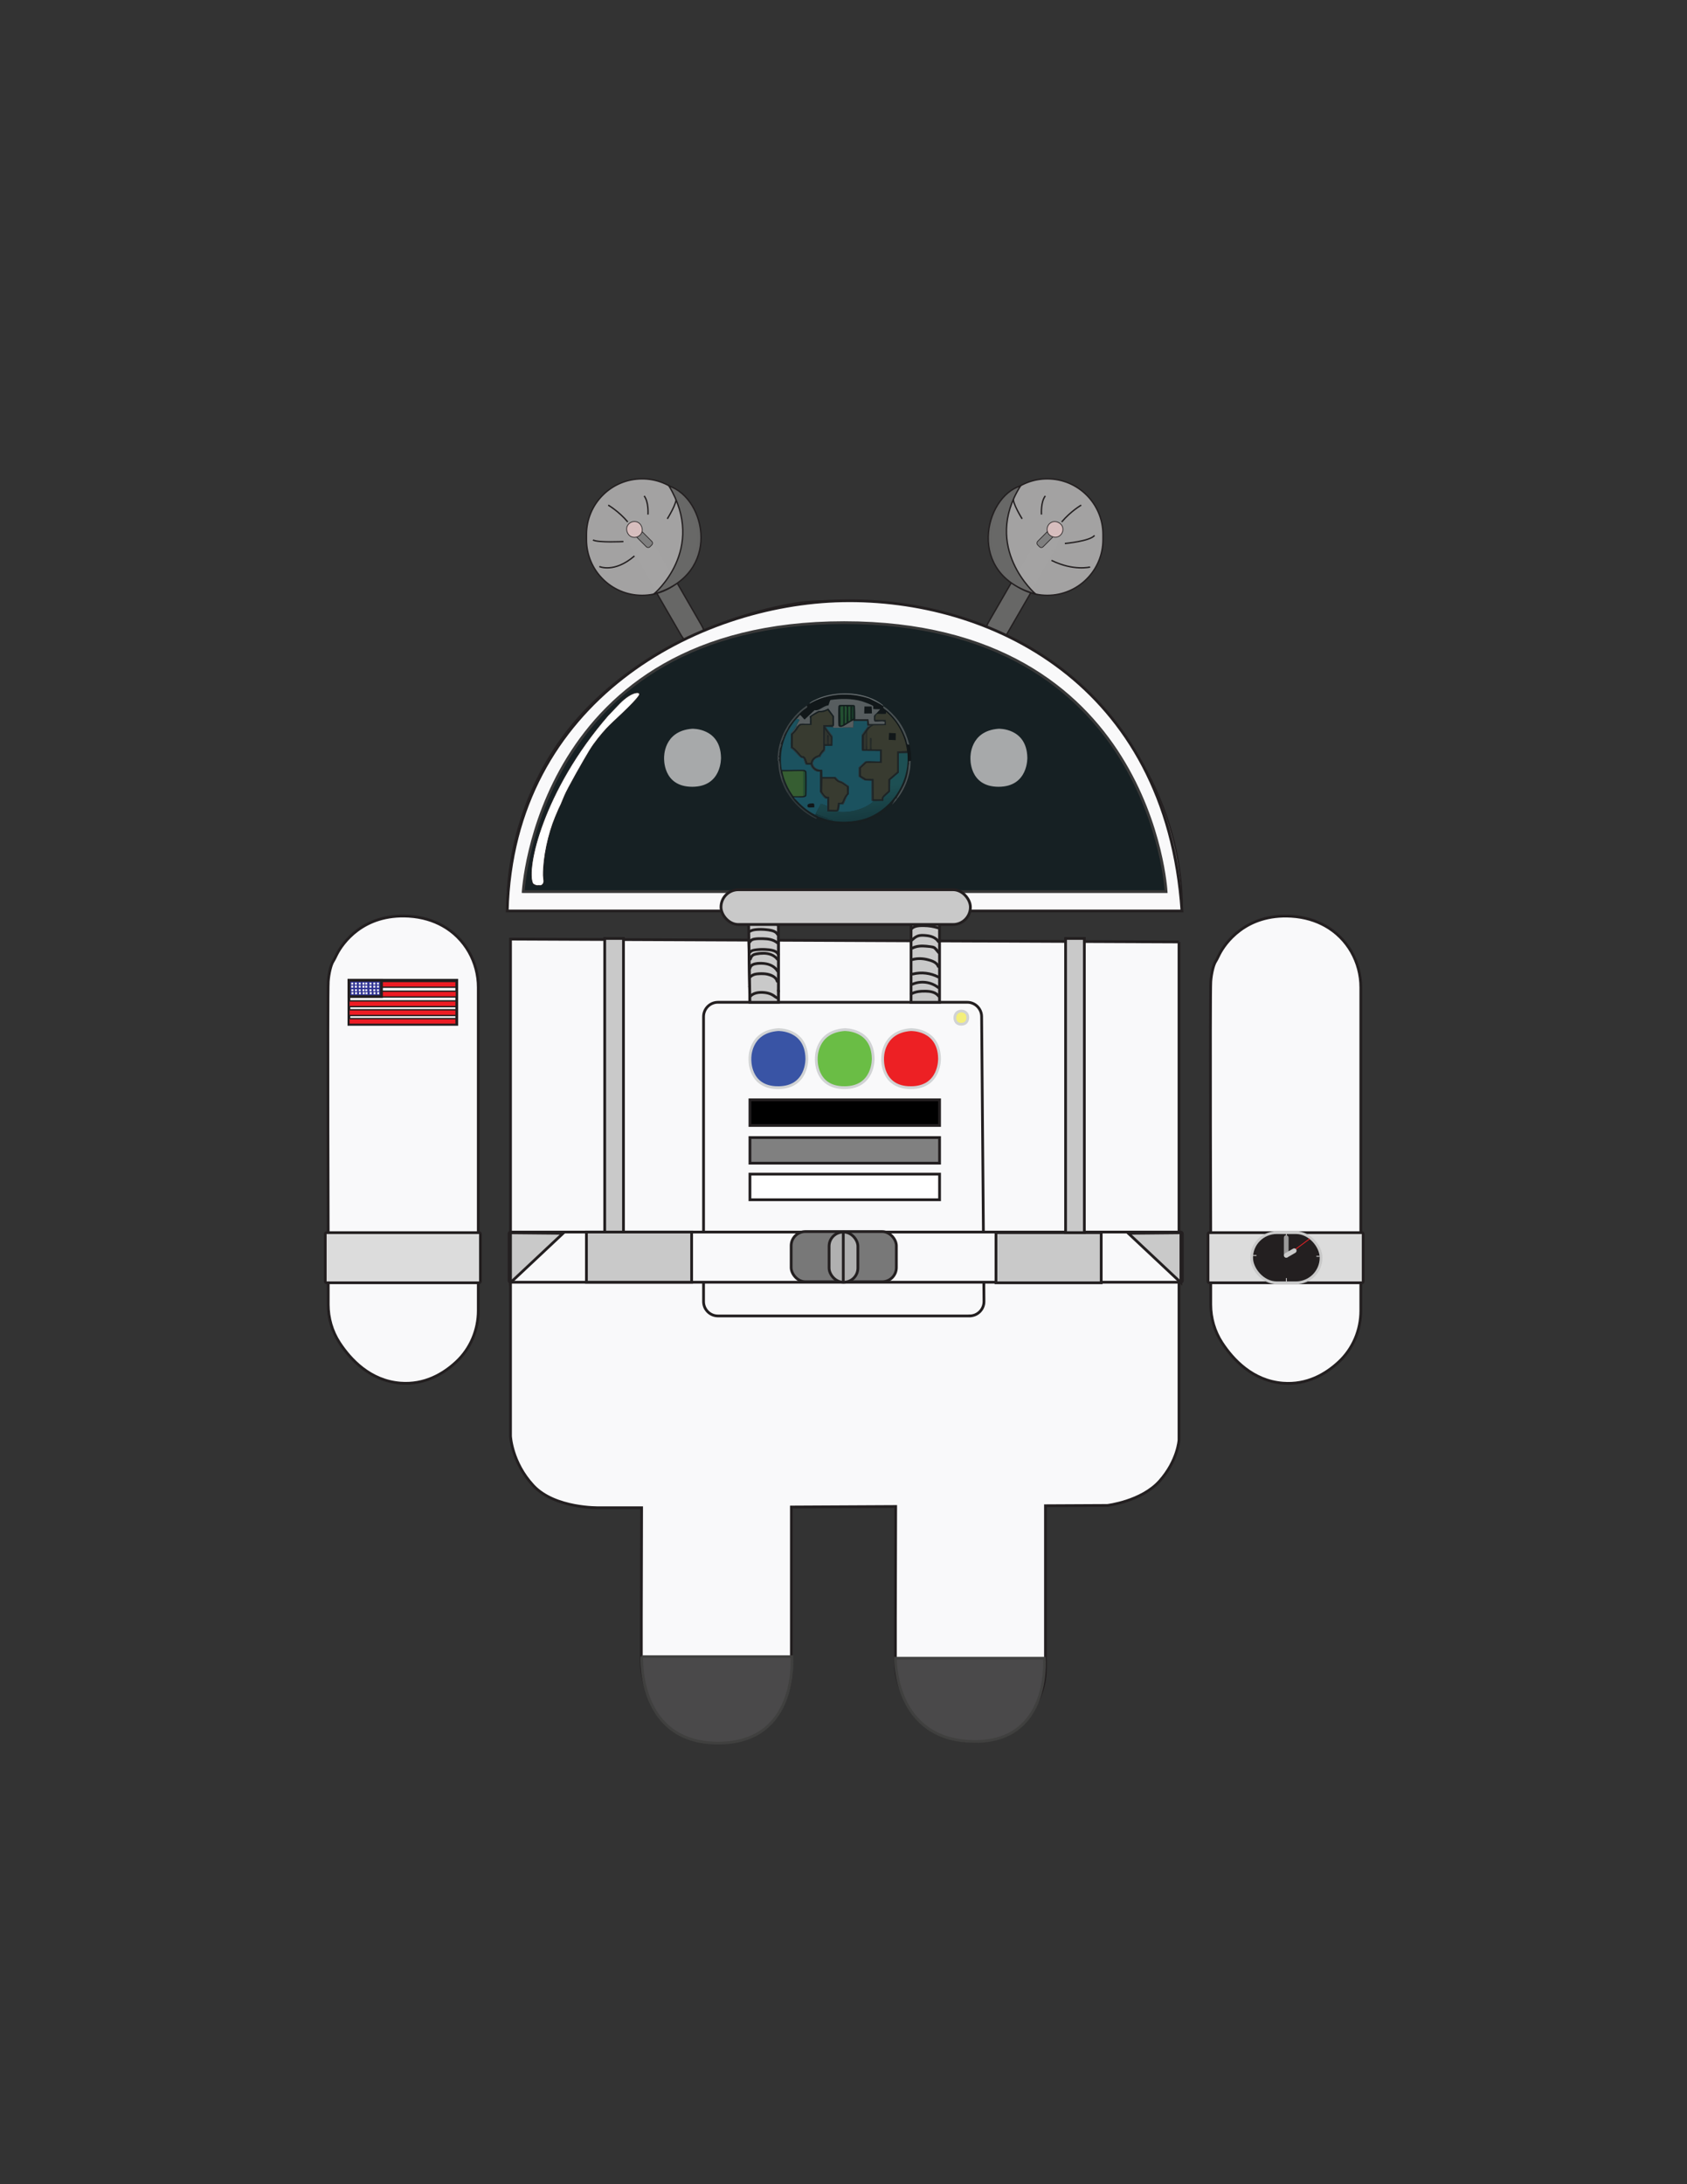 <?xml version="1.0" encoding="UTF-8"?>
<svg id="Layer_1" xmlns="http://www.w3.org/2000/svg" version="1.1" xmlns:xlink="http://www.w3.org/1999/xlink" viewBox="0 0 612 792"><rect x="0" y="0" width="612" height="792" fill="#333333" stroke="none"/>
  <!-- Generator: Adobe Illustrator 29.2.1, SVG Export Plug-In . SVG Version: 2.1.0 Build 116)  -->
  <defs>
    <style>
      .st0, .st1 {
        fill: #c9c9c9;
      }

      .st2 {
        fill: #d8bfbf;
      }

      .st2, .st3, .st4, .st5, .st6, .st7, .st8, .st9, .st10, .st11, .st12, .st13, .st14, .st15, .st16, .st17, .st18, .st1, .st19, .st20, .st21, .st22, .st23, .st24 {
        stroke-miterlimit: 10;
      }

      .st2, .st4, .st5, .st6, .st7, .st8, .st9, .st11, .st13, .st14, .st15, .st16, .st18, .st1, .st19, .st20, .st21 {
        stroke: #231f20;
      }

      .st2, .st8, .st9, .st14, .st15, .st18 {
        opacity: .99;
      }

      .st2, .st15, .st16 {
        stroke-width: .25px;
      }

      .st25 {
        fill: #818d91;
      }

      .st26 {
        fill: #3f3d31;
      }

      .st27, .st12 {
        fill: #ed2024;
      }

      .st28 {
        fill: #162b26;
      }

      .st29, .st23 {
        fill: #231f20;
      }

      .st30 {
        fill: #101b16;
      }

      .st31 {
        fill: #191e1f;
      }

      .st32 {
        fill: #2a2b2b;
      }

      .st3 {
        fill: #f4ef7c;
      }

      .st3, .st10, .st12, .st22 {
        stroke: #d1d3d4;
      }

      .st33, .st6, .st16 {
        fill: #fff;
      }

      .st4, .st34 {
        fill: #f9f9fa;
      }

      .st7 {
        fill: #787878;
      }

      .st35 {
        fill: #9b9a9a;
      }

      .st36 {
        opacity: .4;
      }

      .st37 {
        fill: #0d2818;
      }

      .st8 {
        fill: #686867;
      }

      .st8, .st9, .st11, .st14, .st18 {
        stroke-width: .5px;
      }

      .st9 {
        fill: none;
      }

      .st38 {
        fill: #808282;
      }

      .st39 {
        fill: #577178;
      }

      .st10 {
        fill: #6abd45;
      }

      .st11 {
        fill: #ed1c24;
      }

      .st40 {
        fill: #4f6269;
      }

      .st13 {
        fill: #dcdcdc;
      }

      .st14 {
        fill: #a5a4a4;
      }

      .st15 {
        fill: #7f7f7f;
      }

      .st41 {
        fill: #979a9a;
      }

      .st17 {
        fill: #4a494a;
        stroke: #40403f;
      }

      .st18 {
        fill: #c4c4c4;
      }

      .st42 {
        fill: #0a0a0a;
      }

      .st43 {
        fill: #155963;
      }

      .st44 {
        fill: #595540;
      }

      .st45 {
        fill: #249db9;
      }

      .st46 {
        fill: #66bc49;
      }

      .st47 {
        fill: #d6d6d6;
        opacity: .75;
      }

      .st48 {
        fill: #6b6543;
      }

      .st49 {
        display: none;
      }

      .st50 {
        fill: #696c6d;
      }

      .st19 {
        fill: #b0b0b0;
      }

      .st20 {
        fill: gray;
      }

      .st51 {
        fill: #5a6060;
      }

      .st52 {
        fill: #b8bab9;
      }

      .st53 {
        fill: #369946;
      }

      .st21 {
        fill: #2e3192;
      }

      .st22 {
        fill: #3954a5;
      }

      .st54 {
        fill: url(#linear-gradient);
      }

      .st23 {
        stroke: #c9c9c9;
      }

      .st55 {
        fill: #e9eaeb;
      }

      .st56 {
        fill: #3e4445;
      }

      .st24 {
        fill: #162023;
        stroke: #383838;
      }

      .st57 {
        fill: #21773c;
      }
    </style>
    <linearGradient id="linear-gradient" x1="-1823.49" y1="1178.21" x2="-1769.88" y2="1608.93" gradientTransform="translate(399.98 218.32) scale(.05)" gradientUnits="userSpaceOnUse">
      <stop offset=".41" stop-color="#29979b"/>
      <stop offset="1" stop-color="#155962"/>
    </linearGradient>
  </defs>
  <path class="st4" d="M119.07,457.12v15.89c0,4.9,1.39,9.72,4.09,13.86,4.02,6.14,11.14,13.78,22.06,14.65,8.77.7,15.57-3.3,20.3-7.7,5.18-4.83,7.99-11.59,7.99-18.58v-117.22c0-9.14-4.8-17.8-12.96-22.34-3.29-1.83-7.34-3.16-12.28-3.46-16.61-.99-24.08,9.89-26.08,13.81-.37.73-.91,1.91-1.36,2.6-.79,1.21-1.57,4.54-1.75,7.27-.3,4.44,0,101.22,0,101.22Z"/>
  <path class="st4" d="M427.71,341.55v180.6s-.41,7.43-7.01,14.86c-6.61,7.43-18.99,8.87-18.99,8.87l-22.44.11v59.08c0,6.98-2.8,13.75-7.98,18.57-4.73,4.41-11.53,8.41-20.3,7.71-10.92-.87-18.05-8.51-22.06-14.65-2.71-4.14-4.1-8.96-4.1-13.86v-15.89s.06-19.08.1-40.69l-37.83.19v58.62c0,6.98-2.8,13.75-7.98,18.57-4.73,4.41-11.53,8.41-20.3,7.71-10.92-.87-18.05-8.51-22.06-14.65-2.71-4.14-4.1-8.96-4.1-13.86v-15.89s.06-18.82.1-40.24h-15.36s-16.1.41-23.95-8.05c-7.84-8.46-8.25-17.96-8.25-17.96v-180.18l86.46.37.3,18.31.1,5.77h10.32v-24.04l48.14.21,10.33.04,86.86.37Z"/>
  <path class="st8" d="M428.79,329.42h-244.78s-2.39-41.42,30.21-73.87c10.68-10.63,22.62-18.29,33.86-23.78-.42-.54-.82-1.13-1.17-1.74l-2.45-4.24s-14.94-25.78-15.58-26.99c-.4-.76-.69-1.47-.77-1.85-.05-.22-.1-.44-.16-.66-.34-1.2-1.22-5.02,1.11-6.01.69-.29,1.42-.24,2.14,0,1.76.59,3.72,2.54,5.13,4.97l18.04,31.26c.37.64.7,1.3.96,1.96,19.87-8.42,35.9-10.15,35.9-10.15,0,0,32.55-3.9,66.37,9.62.28-.88.69-1.79,1.2-2.66l17.37-30.09c1.03-1.79,2.39-3.32,3.76-4.19,1.25-.78,2.7-1.31,3.7-.49,1.25,1.01,1.02,3.49.62,5.36-.28,1.26-.82,2.6-1.54,3.86l-2.36,4.08s-14.3,24.86-15,25.98c-.29.46-.59.88-.83,1.17,8.81,4.15,17.55,9.58,25.69,16.67,41.57,36.18,38.58,81.79,38.58,81.79Z"/>
  <path class="st4" d="M184.01,330.32c1.94-76.47,69.19-111.45,121.59-112.47,53.53-1.05,117.6,29.82,123.19,112.47h-244.78Z"/>
  <path class="st24" d="M189.76,323.31h233.28s-5.29-97.54-116.84-97.54-116.43,98.02-116.43,98.02"/>
  <path class="st16" d="M201.44,296.33c2.71-6.49.67-1.18,3.34-7.7,1.13-2.75,7.11-13.2,9.09-16.45,1.83-3,4.23-5.89,6.26-8.09,2.17-2.37,9.68-8.81,11.69-11.87,1.06-1.62-2.45-1.87-7.1,2.9-.07.07-4.08,4.25-4.14,4.32-23.67,27.29-29.82,55.65-27.32,60.89.17.35,1.31.87,1.8.79s.88.05,1.06,0c0,0,.02,0,.02,0,.76-.2,1.22-.98,1.14-1.76l-.18-1.86v-.25c-.05-6.3,1.82-14.89,4.34-20.91Z"/>
  <path class="st47" d="M362.25,285.29c-10.83,0-10.2-10.52-10.2-10.52,0,0-.39-9.73,10.2-10.52,0,0,10.2-.39,10.44,10.44,0,0,.39,10.6-10.44,10.6Z"/>
  <path class="st47" d="M251.12,285.29c-10.83,0-10.2-10.52-10.2-10.52,0,0-.39-9.73,10.2-10.52,0,0,10.21-.39,10.44,10.44,0,0,.39,10.6-10.44,10.6Z"/>
  <path class="st4" d="M351.74,477.17h-91.29c-2.88,0-5.22-2.34-5.22-5.22v-103.3c0-2.88,2.34-5.22,5.22-5.22h90.44c2.86,0,5.19,2.31,5.22,5.17l.85,103.3c.02,2.9-2.32,5.26-5.22,5.26Z"/>
  <path class="st22" d="M282.26,394.39c-10.83,0-10.2-10.52-10.2-10.52,0,0-.39-9.73,10.2-10.52,0,0,10.21-.39,10.44,10.44,0,0,.39,10.6-10.44,10.6Z"/>
  <path class="st10" d="M306.33,394.39c-10.83,0-10.2-10.52-10.2-10.52,0,0-.39-9.73,10.2-10.52,0,0,10.21-.39,10.44,10.44,0,0,.39,10.6-10.44,10.6Z"/>
  <path class="st12" d="M330.39,394.39c-10.83,0-10.2-10.52-10.2-10.52,0,0-.39-9.73,10.2-10.52,0,0,10.21-.39,10.44,10.44,0,0,.39,10.6-10.44,10.6Z"/>
  <rect class="st5" x="272.06" y="398.81" width="68.79" height="9.29"/>
  <rect class="st6" x="272.06" y="425.75" width="68.79" height="9.29"/>
  <rect class="st20" x="272.06" y="412.48" width="68.79" height="9.29"/>
  <polygon class="st1" points="282.38 329.84 282.38 363.44 272.06 363.44 271.96 357.67 271.66 339.36 271.5 329.84 282.38 329.84"/>
  <rect class="st1" x="330.51" y="329.84" width="10.33" height="33.6"/>
  <path class="st29" d="M272.26,334.87c1-1.16,3.1-.97,4.46-.85.87.08,1.73.25,2.57.5.76.22,1.7.47,2.26,1.07.44.47,1.15-.24.71-.71-.63-.67-1.58-.97-2.44-1.24-1.01-.32-2.05-.52-3.1-.61-1.65-.15-3.97-.24-5.16,1.14-.42.49.29,1.2.71.71h0Z"/>
  <path class="st29" d="M272.46,341.79c.32-.65,1.1-.79,1.76-.86.89-.1,1.8-.08,2.69-.06,1.66.04,3.43.27,4.75,1.37.49.41,1.2-.29.71-.71-1.59-1.34-3.63-1.63-5.65-1.67-1.05-.02-2.11-.03-3.15.15-.8.14-1.61.51-1.97,1.27-.28.58.58,1.08.86.5h0Z"/>
  <path class="st29" d="M272.51,351.3c.17-1.02,1.22-1.31,2.11-1.41s1.88-.13,2.81,0c1.69.22,3.35,1,4.24,2.52.33.55,1.19.05.86-.5-1.11-1.89-3.18-2.81-5.29-3.03-1.81-.19-5.31-.23-5.7,2.17-.1.63.86.9.96.27h0Z"/>
  <path class="st29" d="M282.96,359.34c-.01-.06-.02-.11-.04-.17-.03-.1-.07-.19-.11-.28-.03-.06-.07-.11-.13-.14-.05-.04-.1-.07-.17-.09-.07-.02-.13-.02-.2,0-.07,0-.13.02-.19.06l-.1.08c-.06.06-.1.14-.13.22l-.02.13c0,.09.02.17.07.25,0,0,0,.02.01.03l-.05-.12c.04.1.07.2.09.3.02.07.05.12.09.17.04.05.08.1.14.13.06.04.12.06.19.06.07.01.13.01.2,0l.12-.05c.08-.04.13-.1.18-.18l.05-.12c.02-.09.02-.18,0-.27h0Z"/>
  <path class="st29" d="M271.47,357.53s0,0,0,.01l.05-.12s-.01.03-.02.04c-.03.05-.05.1-.07.16-.02.07-.02.13,0,.2,0,.07.02.13.06.19.03.06.07.11.13.14.05.04.1.07.17.09l.13.02c.09,0,.17-.02.25-.07l.1-.08c.06-.06.1-.14.13-.22,0,0,0,0,0-.01l-.05.12s.01-.03.02-.04c.03-.05.05-.1.07-.16.02-.07.02-.13,0-.2,0-.07-.02-.13-.06-.19-.03-.06-.07-.11-.13-.14-.05-.04-.1-.07-.17-.09l-.13-.02c-.09,0-.17.02-.25.07l-.1.08c-.06.06-.1.14-.13.22h0Z"/>
  <path class="st29" d="M272.5,345.56c.46-.65,1.71-.66,2.42-.73.93-.09,1.86-.1,2.79-.04,1.33.08,3.51.15,4.22,1.52.29.57,1.16.07.86-.5-.89-1.74-3.37-1.91-5.08-2.02-1.2-.07-2.4-.02-3.58.14-.95.13-1.9.3-2.49,1.13-.37.53.49,1.03.86.5h0Z"/>
  <path class="st29" d="M272.27,338.14c.74-.45,1.59-.55,2.44-.61s1.77-.06,2.66.01,1.71.18,2.53.39c.68.18,1.36.45,1.71,1.09.31.56,1.18.06.86-.5-.88-1.59-3.12-1.79-4.73-1.94-1.07-.11-2.15-.12-3.22-.03-.96.08-1.92.22-2.75.73-.55.34-.05,1.2.5.86h0Z"/>
  <path class="st29" d="M272.43,354.65c.65-.64,1.44-.95,2.34-1.02.85-.07,1.73-.09,2.58-.03s1.69.33,2.49.65,1.39.88,1.64,1.72c.18.62,1.15.35.96-.27-.6-2.03-2.79-2.85-4.73-3.07-1.07-.13-2.23-.1-3.3.03s-1.95.55-2.69,1.28c-.46.45.25,1.16.71.71h0Z"/>
  <path class="st29" d="M272.49,361.66c1.15-1.26,3.01-1.41,4.61-1.28.89.07,1.8.28,2.61.67s1.41,1.07,2.25,1.33c.62.19.88-.78.27-.96-.47-.15-.83-.5-1.23-.78s-.83-.49-1.27-.67c-.93-.38-1.94-.56-2.95-.61-1.77-.09-3.74.22-4.99,1.59-.43.48.27,1.18.71.71h0Z"/>
  <path class="st29" d="M272.67,347.96c.14-.38.29-.81.6-1.09s.72-.37,1.11-.45c.9-.18,1.83-.27,2.75-.26,1.66.03,3.43.56,4.47,1.94.38.51,1.25.01.86-.5-1.3-1.74-3.41-2.44-5.52-2.44-1.08,0-2.3.09-3.34.42s-1.53,1.11-1.9,2.11c-.22.6.74.87.96.27h0Z"/>
  <path class="st29" d="M272.24,332.36c.11-.28.6-.36.84-.43.36-.1.73-.17,1.11-.24.87-.14,1.78-.2,2.66-.1s1.65.39,2.45.62c.85.24,1.69.49,2.54.73.62.18.88-.79.27-.96-1-.29-2-.58-3.01-.86s-1.99-.56-3.05-.57c-.99,0-1.99.12-2.95.35-.76.18-1.51.41-1.82,1.2-.23.6.73.86.96.27h0Z"/>
  <path class="st29" d="M331.08,333.61c1.08-1.24,2.74-1.48,4.3-1.33,1.73.17,3.46.69,5.09,1.26.61.21.87-.75.27-.96-1.83-.64-3.78-1.22-5.73-1.33-1.69-.1-3.48.34-4.63,1.65-.42.48.28,1.19.71.71h0Z"/>
  <path class="st29" d="M331,337.14c1-1.06,2.93-1,4.27-.99,1.69.01,3.35.29,4.95.8.62.19.88-.77.27-.96-1.8-.57-3.69-.86-5.58-.83-1.54.02-3.48.08-4.62,1.28-.44.47.26,1.18.71.71h0Z"/>
  <path class="st29" d="M331.15,341.24c.59-.53,1.2-1.09,1.96-1.37.84-.31,1.78-.23,2.65-.16,1.58.13,3.33.55,4.24,1.98.34.54,1.21.04.86-.5-1.07-1.7-3.03-2.29-4.93-2.46-1.02-.09-2.11-.16-3.09.19s-1.68.98-2.4,1.63c-.48.43.23,1.14.71.71h0Z"/>
  <path class="st29" d="M331.12,344.28c1.5-.78,3.21-.84,4.86-.68.78.07,1.71.1,2.46.36.36.12.57.42.81.7.31.37.63.75.94,1.12.41.49,1.12-.22.71-.71-.56-.67-1.15-1.67-1.99-2.01-.41-.17-.87-.2-1.3-.27-.49-.07-.97-.14-1.46-.19-1.89-.19-3.82-.09-5.53.8-.57.3-.07,1.16.5.86h0Z"/>
  <path class="st29" d="M331.08,348.44c1.69-.47,3.45-.43,5.15-.02,1.26.3,3.21.79,3.67,2.19.2.61,1.17.35.96-.27-.56-1.71-2.46-2.38-4.04-2.81-1.96-.52-4.04-.61-6.01-.06-.62.17-.36,1.14.27.96h0Z"/>
  <path class="st29" d="M331.26,353.68c3-.76,6.21-.38,8.95,1.06.57.3,1.08-.56.5-.86-2.98-1.57-6.45-1.99-9.72-1.16-.62.16-.36,1.12.27.96h0Z"/>
  <path class="st29" d="M331.19,357.35c2.86-1.28,6.42-.83,8.87,1.13.5.4,1.21-.31.71-.71-2.84-2.26-6.77-2.76-10.08-1.28-.59.26-.08,1.12.5.86h0Z"/>
  <path class="st29" d="M330.83,360.84c1.48-.84,3.2-.95,4.87-.93s3.37.24,4.44,1.61c.4.51,1.1-.21.71-.71-1.18-1.51-3.16-1.86-4.96-1.9-1.9-.04-3.87.1-5.55,1.06-.56.32-.06,1.18.5.86h0Z"/>
  <rect class="st4" x="184.68" y="446.75" width="244.24" height="18.19" rx=".55" ry=".55"/>
  <rect class="st1" x="212.74" y="446.75" width="38.17" height="18.19"/>
  <rect class="st7" x="287.01" y="446.58" width="38.17" height="18.19" rx="5.15" ry="5.15"/>
  <rect class="st1" x="361.32" y="446.96" width="38.17" height="18.19"/>
  <rect class="st1" x="261.56" y="322.62" width="90.48" height="12.61" rx="6.3" ry="6.3"/>
  <path class="st4" d="M439.23,457.14v15.89c0,4.9,1.39,9.72,4.09,13.86,4.02,6.14,11.14,13.78,22.06,14.65,8.77.7,15.57-3.3,20.3-7.7,5.18-4.83,7.99-11.59,7.99-18.58v-117.22c0-9.14-4.8-17.8-12.96-22.34-3.29-1.83-7.34-3.16-12.28-3.46-16.61-.99-24.08,9.89-26.08,13.81-.37.73-.91,1.91-1.36,2.6-.79,1.21-1.57,4.54-1.75,7.27-.3,4.44,0,101.22,0,101.22Z"/>
  <rect class="st13" x="117.99" y="446.96" width="56.3" height="18.19" rx=".5" ry=".5"/>
  <rect class="st13" x="438.23" y="446.96" width="56.3" height="18.19" rx=".5" ry=".5"/>
  <rect class="st6" x="126.58" y="355.44" width="39.12" height="16"/>
  <rect class="st11" x="126.58" y="369.34" width="38.87" height="2.1"/>
  <rect class="st11" x="126.58" y="366.14" width="38.87" height="2.1"/>
  <rect class="st11" x="126.58" y="362.92" width="38.87" height="2.1"/>
  <rect class="st11" x="126.71" y="359.41" width="38.87" height="2.1"/>
  <rect class="st11" x="126.58" y="355.88" width="38.87" height="2.1"/>
  <rect class="st21" x="126.58" y="355.44" width="11.82" height="5.93"/>
  <rect class="st34" x="127.43" y="356.32" width=".71" height=".71"/>
  <rect class="st34" x="128.74" y="356.32" width=".71" height=".71"/>
  <rect class="st34" x="130.15" y="356.32" width=".71" height=".71"/>
  <rect class="st34" x="131.5" y="356.32" width=".71" height=".71"/>
  <rect class="st34" x="127.43" y="357.42" width=".71" height=".71"/>
  <rect class="st34" x="128.74" y="357.42" width=".71" height=".71"/>
  <rect class="st34" x="130.15" y="357.42" width=".71" height=".71"/>
  <rect class="st34" x="131.5" y="357.42" width=".71" height=".71"/>
  <rect class="st34" x="127.48" y="358.71" width=".71" height=".71"/>
  <rect class="st34" x="128.78" y="358.71" width=".71" height=".71"/>
  <rect class="st34" x="130.15" y="358.71" width=".71" height=".71"/>
  <rect class="st34" x="131.5" y="358.71" width=".71" height=".71"/>
  <rect class="st34" x="127.51" y="359.78" width=".71" height=".71"/>
  <rect class="st34" x="128.82" y="359.78" width=".71" height=".71"/>
  <rect class="st34" x="130.23" y="359.78" width=".71" height=".71"/>
  <rect class="st34" x="131.58" y="359.78" width=".71" height=".71"/>
  <rect class="st34" x="132.53" y="356.32" width=".71" height=".71"/>
  <rect class="st34" x="134.05" y="356.32" width=".71" height=".71"/>
  <rect class="st34" x="135.44" y="356.32" width=".71" height=".71"/>
  <rect class="st34" x="136.76" y="356.32" width=".71" height=".71"/>
  <rect class="st34" x="132.53" y="357.42" width=".71" height=".71"/>
  <rect class="st34" x="134.05" y="357.42" width=".71" height=".71"/>
  <rect class="st34" x="135.44" y="357.42" width=".71" height=".71"/>
  <rect class="st34" x="136.76" y="357.42" width=".71" height=".71"/>
  <rect class="st34" x="132.53" y="358.71" width=".71" height=".71"/>
  <rect class="st34" x="134.05" y="358.71" width=".71" height=".71"/>
  <rect class="st34" x="135.44" y="358.71" width=".71" height=".71"/>
  <rect class="st34" x="136.76" y="358.71" width=".71" height=".71"/>
  <rect class="st34" x="132.61" y="359.78" width=".71" height=".71"/>
  <rect class="st34" x="134.13" y="359.78" width=".71" height=".71"/>
  <rect class="st34" x="135.52" y="359.78" width=".71" height=".71"/>
  <rect class="st34" x="136.84" y="359.78" width=".71" height=".71"/>
  <path class="st17" d="M232.82,600.72h54.44s2.5,30.57-25.67,31.32c-30.48.81-28.77-31.32-28.77-31.32Z"/>
  <path class="st17" d="M324.86,601.28h54.01s2.49,30.43-25.47,30.19c-29.27-.25-28.54-30.19-28.54-30.19Z"/>
  <rect class="st1" x="386.57" y="340.29" width="6.8" height="106.66"/>
  <rect class="st1" x="219.38" y="340.29" width="6.8" height="106.46"/>
  <rect class="st23" x="454.06" y="446.96" width="25.19" height="18.19" rx="9.1" ry="9.1"/>
  <rect class="st33" x="466.54" y="447.44" width=".24" height="1.2"/>
  <rect class="st27" x="470.76" y="447.04" width=".29" height="10.45" rx=".14" ry=".14" transform="translate(554.86 -195.23) rotate(53.54)"/>
  <rect class="st35" x="465.76" y="447.89" width="1.71" height="8.16" rx=".86" ry=".86"/>
  <rect class="st0" x="467.22" y="451.82" width="1.71" height="5.07" rx=".86" ry=".86" transform="translate(627.52 -178.19) rotate(60)"/>
  <rect class="st33" x="466.54" y="463.45" width=".24" height="1.2"/>
  <rect class="st33" x="455.11" y="454.64" width=".24" height="1.2" transform="translate(910.47 .02) rotate(90)"/>
  <rect class="st33" x="478.02" y="454.95" width=".24" height="1.2" transform="translate(933.69 -22.59) rotate(90)"/>
  <path class="st3" d="M348.72,371.4c-2.47,0-2.33-2.4-2.33-2.4,0,0-.09-2.22,2.33-2.4,0,0,2.33-.09,2.38,2.38,0,0,.09,2.42-2.38,2.42Z"/>
  <rect class="st19" x="300.77" y="446.75" width="10.45" height="18.19" rx="5.15" ry="5.15"/>
  <line class="st4" x1="305.92" y1="446.75" x2="305.92" y2="464.94"/>
  <polygon class="st1" points="428.4 447.01 428.4 465.09 409.32 447.19 428.4 447.01"/>
  <polygon class="st1" points="185.2 447.01 185.2 465.09 204.28 447.19 185.2 447.01"/>
  <path class="st14" d="M232.94,215.87h0c-11.15,0-20.18-9.04-20.18-20.18v-1.88c0-11.15,9.04-20.18,20.18-20.18h0c.24,0,.49,0,.73.01,10.81.38,19.45,9.27,19.45,20.17v1.88c0,11.15-9.04,20.18-20.18,20.18Z"/>
  <rect class="st15" x="231.54" y="190.26" width="2.8" height="8.99" rx=".89" ry=".89" transform="translate(-69.48 221.76) rotate(-45)"/>
  <rect class="st2" x="227.29" y="189.1" width="5.75" height="5.75" rx="2.87" ry="2.87" transform="translate(86.05 -70.82) rotate(21.43)"/>
  <path class="st9" d="M227.74,189.27c-3.31-3.93-7.1-6.11-7.1-6.11"/>
  <path class="st9" d="M226.16,196.37s-9.17.47-11.05-.57"/>
  <path class="st9" d="M230.16,201.6c-7.32,6.31-12.74,3.82-12.74,3.82"/>
  <path class="st9" d="M235.08,186.59c0-.29.29-4.57-1.4-6.77"/>
  <path class="st9" d="M242.08,188.14s3.69-5.87,3.17-7.67"/>
  <path class="st18" d="M240.85,203.94"/>
  <path class="st8" d="M237.22,215.39c24.7-7.08,19.06-34.62,5.47-39.18,13.87,23.09-5.47,39.18-5.47,39.18Z"/>
  <path class="st14" d="M379.95,215.87h0c11.15,0,20.18-9.04,20.18-20.18v-1.88c0-11.15-9.04-20.18-20.18-20.18h0c-.24,0-.49,0-.73.01-10.81.38-19.45,9.27-19.45,20.17v1.88c0,11.15,9.04,20.18,20.18,20.18Z"/>
  <rect class="st15" x="378.54" y="190.26" width="2.8" height="8.99" rx=".89" ry=".89" transform="translate(510.9 601.12) rotate(-135)"/>
  <rect class="st2" x="379.85" y="189.1" width="5.75" height="5.75" rx="2.87" ry="2.87" transform="translate(809.13 230.83) rotate(158.57)"/>
  <path class="st9" d="M385.15,189.27c3.31-3.93,7.1-6.11,7.1-6.11"/>
  <path class="st9" d="M386.3,197.08s9.23-.85,10.77-2.94"/>
  <path class="st9" d="M381.45,203.2c8.05,3.96,14.02,2.4,14.02,2.4"/>
  <path class="st9" d="M377.81,186.59c0-.29-.29-4.57,1.4-6.77"/>
  <path class="st9" d="M370.81,188.14s-3.69-5.87-3.17-7.67"/>
  <path class="st18" d="M372.04,203.94"/>
  <path class="st8" d="M375.67,215.39c-25.45-7.02-18.5-35.27-5.47-39.18-14.04,22.44,5.47,39.18,5.47,39.18Z"/>
  <g class="st36">
    <g id="Background" class="st49">
      <path class="st55" d="M294.32,248.84h1.16c.12,0,.24,0,.36,0,.1,0,.19,0,.29,0,.05,0,.1,0,.15,0h.51c.9,0,1.79,0,2.69,0,.1,0,.19,0,.29,0,.05,0,.1,0,.15,0h6.61c.94,0,1.89,0,2.83,0h.44s.05,0,.07,0h.94c.1,0,.19,0,.29,0h.44s.05,0,.07,0h1.53c.07,0,.15,0,.22,0h1.6s.1,0,.15,0h5.16c.36,0,.73,0,1.09,0,1.36.32,2.5-.2,3.89.8.19.14,2.66,3.11,2.87,3.45,2.05,3.39,2.41,9.79,3.34,13.66-.1,2.13.5,4.25.36,6.39l.36,2.98c-.38,2.78-.02,5.65-.8,8.35.11.97-.35,1.98-.07,2.91-.46.79-.32,1.96-.44,2.76-.16,1.04-.44,2.07-.51,3.12-.95,1.76-.53,4.14-1.85,4.18-.47.01-2.45-.38-3.27-.44-2.86-.21-5.74-.27-8.61-.15,2.66-1.15,4.97-2.95,6.97-5.01,3.66-3.77,5.85-8.19,6.61-13.4.11-.75.08-1.75.15-2.51,0-.01.21.03.22-.04.14-1.55-.2-4.27-.58-5.81-.02-.07-.14-.1-.15-.11-1.39-5.46-3.69-9.13-7.88-12.86-.48-.43-1.14-.8-1.42-1.02,0,0-.01-.03-.07-.07-.02-.01-.2-.39-.22-.4-5.98-4.75-15.79-5.25-22.77-2.65-.69.26-3.88,1.61-3.81,2.18-.2.12-.73.53-1.02.73-6.24,4.2-10.78,12.28-10.53,19.87,0,.01.14.2.15.22.13,2.8.58,5.33,1.6,7.95.48,1.24,1.06,2.42,1.74,3.56,2.28,3.79,6.18,7.49,10.24,9.3,0,.05-.17.14-.18.15-.2.02-2.43-.17-4-.15-1.15.02-7.58.58-7.99.36-2.49-4.52-2.3-9.87-2.94-14.85l-.07-9.22c.07-1.22.3-2.42.44-3.63.02-.19-.11-.35-.07-.65,0-.08.21-.41.22-.44.16-1.25.3-2.52.44-3.78.52-1.22.32-2.06.44-2.61.6-1.06.64-2.45.94-3.63.26-1,.82-2.08.73-3.12l.44-.51c.19-1.96,2.6-4.65,4.39-5.27,1.21-.41,3.51-.39,3.78-.44.02,0,.11-.1.11-.15.61,0,1.21,0,1.82,0Z"/>
      <path class="st55" d="M292.5,248.84s-.09.14-.11.15c-.26.04-2.56.02-3.78.44-1.8.61-4.2,3.3-4.39,5.27l-.44.51c.09,1.04-.47,2.13-.73,3.12-.3,1.19-.34,2.57-.94,3.63-.12.55.09,1.39-.44,2.61-.14,1.26-.28,2.52-.44,3.78,0,.02-.21.36-.22.44-.04.3.09.47.07.65-.13,1.21-.37,2.41-.44,3.63l.07,9.22c.64,4.99.45,10.33,2.94,14.85.41.22,6.84-.34,7.99-.36,1.56-.03,3.8.17,4,.15.01,0,.18-.1.18-.15.01,0,.09.02.22.07.26.11.53.27.8.36l-.11.15.4.11c-1.24.21-3.08-.07-4.32.04-.02,0-.1.21-.22.22-.63.06-1.36.21-1.89.07l-.18.15c-.08-.1-.05-.31-.18-.36-.25-.1-1.96.09-2.03.44l-1.89.07c-.92.82-.53,1.13.51,1.45,1.34.41,2.26-.09,2.25.44l4.07.15c-.92-.45-2.44.2-2.29-.44.85.02,1.7-.03,2.54,0,.93.03,2.03-.1,2.8.29,2.93-.1,5.87.13,8.79-.15l.15.22c3.31-.21,6.65.05,9.95-.07.03,0,.42-.17.51-.22,1.57.28,1.86-.14,1.96-.15.02,0,.03.09.4.07.95-.05,1.89-.16,2.83-.22l-.04.15.44.07c2.07-.14,1.64.27,1.74.29.19.04,3.6-.41,3.45-1.27-.7-1.09-.92-.1-1.42-.76-.57.05-1.46-.28-2.25-.36-.26-.03-.17.15-.18.15-.02,0-.05,0-.07,0-.15-.01-.33-.21-.4-.22-.67-.09-.93-.02-.11.22-1.68,0-3.11.13-1.31.29,0,.11-.09.06-.15.07-.05.01-.1,0-.22.07-1.92-.4-4.02-.33-6.03-.51.76-.23,1.52-.48,2.25-.8,2.86-.13,5.75-.06,8.61.15.82.06,2.8.45,3.27.44,1.33-.03.9-2.42,1.85-4.18.07-1.05.35-2.08.51-3.12.12-.8-.02-1.97.44-2.76-.27-.92.18-1.93.07-2.91.78-2.71.42-5.57.8-8.35l-.36-2.98c.13-2.14-.46-4.26-.36-6.39-.94-3.86-1.29-10.26-3.34-13.66-.21-.34-2.68-3.31-2.87-3.45-1.38-1-2.53-.48-3.89-.8,2.95,0,5.91,0,8.86,0,2.81,4.05,3.49,8.44,4.65,13.11.73,4.3.95,13.72.87,18.3-.1,5.85-.4,13.68-3.2,18.89-.69,1.28-1.71,2.44-2.4,3.74-1.74,0-3.49,0-5.23,0,.05-.57,2.39-2.19,2.4-2.36,0-.08.02-.15-.04-.18-2.88.18-5.76.27-8.64.29-1.13,0-2.1-.15-2.4-.15-6.06.02-12.1.02-18.16,0-.98,0-1.99.15-2.98.15-1.93-.01-3.88-.02-5.81-.07-.86-.02-2.73-.32-3.27-.29-2.04.09,1.17,1.13,1.34,2.61-1.48,0-2.95,0-4.43,0-.14-.49-.91-1.01-1.38-1.63-1.08-1.41-2.96-5.27-3.41-6.97-1.18-4.4-1.22-14.74-1.09-19.54,0-.02.14-.41.15-.44.06-2.08.12-4.17.15-6.25q.22-2.25.44-4.5l1.16-5.59c.63-2,1.46-5.44,2.47-7.19.22-.37,1.26-1.45,1.31-1.92,3.27,0,6.54,0,9.81,0Z"/>
      <path class="st52" d="M336.74,248.84c.27,1.58.92,2.64,1.23,4.32.23,1.21.3,3.25.36,3.41.13.32.4.22.51.44.23.46-.09,1.68.15,2.4.1.3.44.57.51.8.11.39.33,4.62.36,5.52,0,.03-.31.33-.29.44.04.1.22.27.22.29.2,3.51.27,7.04,0,10.53.26,1.78.04,3.58,0,5.38,0,.05.16.1.15.94,0,.08-.19.77-.22,1.67-.02.64.3,1.41-.15,1.96.36,3.73-.35,7.53-.8,11.26-.26.61-.27,1.37-.8,1.82.1,1.01-.55,1.87-.58,2.87-2.42,0-4.84,0-7.26,0,.68-1.3,1.71-2.46,2.4-3.74,2.8-5.21,3.09-13.03,3.2-18.89.08-4.58-.14-14.01-.87-18.3-1.16-4.67-1.84-9.07-4.65-13.11,2.18,0,4.36,0,6.54,0Z"/>
      <path class="st52" d="M282.7,248.84c-.05.48-1.09,1.55-1.31,1.92-1.01,1.75-1.84,5.19-2.47,7.19l-1.16,5.59q-.22,2.25-.44,4.5c-.03,2.08-.08,4.17-.15,6.25,0,.02-.14.41-.15.44-.13,4.8-.09,15.14,1.09,19.54.46,1.71,2.34,5.56,3.41,6.97.47.62,1.24,1.15,1.38,1.63-2.15,0-4.31,0-6.46,0-.98-4.67-1.19-9.45-1.45-14.2,0-.17-.21-.7-.22-.8-.15-3.2.03-6.39,0-9.59,0-.03-.15-.62-.15-.65,0-1.28.15-2.57-.07-3.85.31-2.55-.12-5.11.36-7.63-.3-4.96.85-9.77,1.16-14.67.79-.87.41-1.82,1.16-2.65,1.82,0,3.63,0,5.45,0Z"/>
      <path class="st41" d="M274.78,248.84c-.13,1.32-.9,2.44-1.23,3.74-.7,2.71-.74,5.55-1.23,8.28.03,2.2-.38,4.6-.44,6.76-.03,1.07-.09,2.79.29,3.7.07,1.01-.28,2.21-.29,2.98-.02,1.38.42,2.9.36,3.41-.55,1.37-.49,3.09-.44,4.58,0,.02.14.27.15.29,0,.16-.15.47-.15.65,0,.01.14.2.15.22.08,1.71.21,1.52.22,1.6.04.77-.12,1.54-.07,2.32.03.47.19.98.22,1.45.05.83-.04,2.24,0,2.76,0,.07.22.27.22.29.08.79-.2,1.67.44,2.32l-.15.58c.4.34.17,1.53.29,2.25.06.33.33,1.17.51,1.45-.11.83.12,1.74.36,2.54.03.1.6.37.51,1.85-.85,0-1.7,0-2.54,0-.87-2.38-1.67-4.8-2.11-7.3-.18-1.01-.17-2.66-.58-3.38-.02-10.7-.02-21.4,0-32.11.2-.14.26-.55.29-.76.63-4.39.38-5.77,2.54-10.5.9,0,1.79,0,2.69,0Z"/>
      <path class="st52" d="M277.25,248.84c-.75.83-.37,1.78-1.16,2.65-.31,4.9-1.46,9.72-1.16,14.67-.49,2.51-.05,5.07-.36,7.63.22,1.28.07,2.57.07,3.85,0,.03.15.62.15.65.03,3.2-.15,6.39,0,9.59,0,.1.21.63.22.8.26,4.75.47,9.53,1.45,14.2-.65,0-1.31,0-1.96,0,.09-1.48-.48-1.75-.51-1.85-.24-.81-.48-1.72-.36-2.54-.18-.28-.45-1.12-.51-1.45-.12-.72.11-1.91-.29-2.25l.15-.58c-.63-.66-.36-1.54-.44-2.32,0-.02-.21-.22-.22-.29-.04-.52.05-1.93,0-2.76-.03-.47-.19-.98-.22-1.45-.05-.79.11-1.55.07-2.32,0-.08-.13.11-.22-1.6,0-.01-.14-.2-.15-.22,0-.18.15-.49.15-.65,0-.02-.14-.27-.15-.29-.05-1.49-.11-3.21.44-4.58.06-.52-.39-2.03-.36-3.41.01-.77.36-1.97.29-2.98-.38-.91-.32-2.63-.29-3.7.06-2.16.46-4.56.44-6.76.49-2.73.54-5.57,1.23-8.28.34-1.3,1.11-2.43,1.23-3.74.82,0,1.65,0,2.47,0Z"/>
      <path class="st41" d="M340.66,248.84c.55,1.32,1.41,2.5,1.82,3.89.51,1.74.62,4.34,1.02,6.1,0,.02.1.11.15.11.02,11.62.02,23.24,0,34.87-.37.5-.25,1.19-.36,1.78-.47,2.44-1.19,5.02-2.18,7.3-.9,0-1.79,0-2.69,0,1.07-2.28,1.44-4.79,2.25-7.15l-.15-.73c.59-1.1.27-2.03.36-2.61.09-.56.73-.8.22-2.11.78-1-.25-2.33.36-3.34l-.15-.58c.38-.94.52-3.46.07-4.36.2-2.14-.14-4.26-.15-6.39,0-.02.15-.27.15-.29,0-.87-.08-1.74-.07-2.61,0-.08.15-.7.15-1.53,0-.02-.15-.27-.15-.29,0-.97.35-1.93-.15-2.83.2-.96.19-1.78.15-2.76,0-.02-.22-.23-.22-.29-.06-1.51.1-3-.07-4.5-.25-1.02-.36-2.1-.58-3.12-.17-.76-.71-1.36-.44-2.18-.35-.43-1-2.19-.8-2.69-.66-1.09-.76-2.43-1.02-3.67.82,0,1.65,0,2.47,0Z"/>
      <path class="st55" d="M324.9,302.88c-12.52.01-25.04.01-37.55,0-.17-1.48-3.38-2.52-1.34-2.61.54-.03,2.41.27,3.27.29,1.93.05,3.88.06,5.81.07.98,0,2-.15,2.98-.15,6.06.02,12.1.02,18.16,0,.3,0,1.26.15,2.4.15,2.88-.02,5.77-.11,8.64-.29.06.04.04.11.04.18,0,.17-2.35,1.79-2.4,2.36Z"/>
      <path class="st52" d="M338.19,248.84c.26,1.24.35,2.58,1.02,3.67-.2.5.45,2.26.8,2.69-.27.82.27,1.42.44,2.18.23,1.03.33,2.1.58,3.12.17,1.5.02,2.99.07,4.5,0,.06.22.27.22.29.05.98.05,1.8-.15,2.76.49.9.14,1.86.15,2.83,0,.02.15.27.15.29,0,.82-.14,1.45-.15,1.53,0,.87.07,1.75.07,2.61,0,.02-.15.27-.15.29,0,2.13.35,4.25.15,6.39.45.9.31,3.42-.07,4.36l.15.58c-.62,1.01.41,2.34-.36,3.34.51,1.3-.13,1.55-.22,2.11-.09.58.22,1.52-.36,2.61l.15.73c-.81,2.36-1.18,4.87-2.25,7.15-.34,0-.68,0-1.02,0,.03-1,.68-1.86.58-2.87.53-.45.54-1.21.8-1.82.45-3.73,1.16-7.53.8-11.26.44-.56.13-1.32.15-1.96.02-.9.22-1.59.22-1.67.02-.84-.15-.9-.15-.94.04-1.79.26-3.59,0-5.38.27-3.49.2-7.02,0-10.53,0-.02-.18-.19-.22-.29-.01-.11.29-.41.29-.44-.04-.9-.25-5.13-.36-5.52-.07-.23-.41-.5-.51-.8-.23-.72.09-1.93-.15-2.4-.11-.21-.38-.12-.51-.44-.06-.16-.14-2.2-.36-3.41-.31-1.68-.97-2.75-1.23-4.32.48,0,.97,0,1.45,0Z"/>
      <path class="st38" d="M272.09,248.84c-2.16,4.72-1.91,6.11-2.54,10.5-.03.21-.09.63-.29.76,0-2.13-.01-4.26,0-6.39l1.67-4.87c.39,0,.78,0,1.16,0Z"/>
      <path class="st38" d="M271.95,302.88c-.31,0-.63,0-.94,0-.12-.68-.51-1.28-.73-1.92-.31-.95-.5-2.54-1.02-3.16,0-1.86,0-3.73,0-5.59.41.72.41,2.37.58,3.38.44,2.5,1.24,4.92,2.11,7.3Z"/>
      <path class="st38" d="M341.75,248.84c.3.92.85,1.74,1.16,2.65.14.41.21,1.78.73,2,0,1.82,0,3.63,0,5.45-.05,0-.14-.09-.15-.11-.39-1.76-.51-4.37-1.02-6.1-.41-1.39-1.27-2.56-1.82-3.89.36,0,.73,0,1.09,0Z"/>
      <path class="st38" d="M343.64,297.73c-.42.6-.54,2.08-.8,2.94-.23.76-.63,1.46-.87,2.22-.29,0-.58,0-.87,0,.99-2.28,1.71-4.86,2.18-7.3.11-.58,0-1.28.36-1.78,0,1.31,0,2.62,0,3.92Z"/>
      <path class="st50" d="M271,302.88c-.58-.01-1.16,0-1.74,0,0-1.69,0-3.39,0-5.08.52.62.7,2.21,1.02,3.16.21.65.61,1.24.73,1.92Z"/>
      <path class="st50" d="M341.75,248.84c.63.01,1.26,0,1.89,0,0,1.55,0,3.1,0,4.65-.51-.22-.58-1.58-.73-2-.31-.91-.86-1.74-1.16-2.65Z"/>
      <path class="st50" d="M270.93,248.84l-1.67,4.87c0-1.62,0-3.24,0-4.87.56,0,1.11.01,1.67,0Z"/>
      <path class="st50" d="M343.64,297.73c0,1.72,0,3.44,0,5.16-.56,0-1.11-.01-1.67,0,.24-.75.64-1.46.87-2.22.26-.86.38-2.34.8-2.94Z"/>
      <path class="st52" d="M306.52,248.84h-6.61c2.2,0,4.41,0,6.61,0Z"/>
      <path class="st52" d="M320.25,248.84h-5.16c1.72,0,3.44,0,5.16,0Z"/>
      <path class="st52" d="M314.95,248.84h-1.6c.53,0,1.07,0,1.6,0Z"/>
      <path class="st52" d="M295.48,248.84h-1.16c.39,0,.77,0,1.16,0Z"/>
      <path class="st52" d="M310.81,248.84h-.94c.31,0,.63,0,.94,0Z"/>
      <path class="st52" d="M312.41,248.84h-.8c.27,0,.53,0,.8,0Z"/>
      <path class="st52" d="M296.79,248.84h-.51c.17,0,.34,0,.51,0Z"/>
      <path class="st52" d="M309.79,248.84h-.44c.15,0,.29,0,.44,0Z"/>
      <path class="st52" d="M313.13,248.84h-.44c.15,0,.29,0,.44,0Z"/>
      <path class="st52" d="M311.53,248.84h-.44c.15,0,.29,0,.44,0Z"/>
      <path class="st52" d="M296.13,248.84c-.1,0-.19,0-.29,0h.29Z"/>
      <path class="st52" d="M299.77,248.84c-.1,0-.19,0-.29,0h.29Z"/>
      <path class="st42" d="M312.41,298.45c.32,0,3.55.29,3.56.47-.58.17-.44.32-.47.33-.38.1-4.23-.08-5.3.07l.29.15-.65.07,8.24-.22h1.45c.44.37-.85-.05-1.45.36-.37.02-.38-.07-.4-.07-.1,0-.39.43-1.96.15-.09.04-.48.22-.51.22-3.3.12-6.64-.13-9.95.07l-.15-.22c-2.92.28-5.86.05-8.79.15-.77-.39-1.87-.26-2.8-.29,0-.08-.08-.12-.15-.15.06-.15.27-.07.44-.07,1.28-.01,2.66.34,1.67-.15,1.09.05,1,.21,1.05.22,1.04.11,4.53-.25,6.1-.15-1.05-.23-2.14-.07-3.2-.15-.03,0-.11-.14-.15-.15-.11,0-.24.33-1.49-.18,0-.18,2.21-.37,2.51-.4.06,0,.03-.14.04-.15.88-.07,3.3.32,5.12.36,2.39.06,5.05-.34,6.94-.29Z"/>
      <path class="st50" d="M299.04,297.87c-.73.32-1.92.28-2.76.29-.56,0-.63.13-1.13-.22-.59.44-1.06.04-1.89.22-.07.01,0,.2-.07.22-.14.03-1.39.14-1.42.4-.03.23.76.18.73.47-.96,0-2.25.31-2.91-.47.19-.25.42-.39.51-.47.05-.05.2-.28.22-.29.07-.04.13-.09.22-.07l.18-.15c.53.14,1.26-.01,1.89-.07.12-.01.2-.22.22-.22,1.24-.11,3.08.18,4.32-.04l-.4-.11.11-.15c.68.25,1.47.46,2.18.65Z"/>
      <path class="st56" d="M314.37,297.65c2.01.18,4.11.11,6.03.51-.01,0,.1.15-.29.18,1.39.67.43.42.04.98h-2.07c.27-.16,1.6-.42.84-.73-.4-.16-1.5-.14-1.96-.22-.07-.01,0-.2-.07-.22-.5-.09-.69.15-.73.15-.23,0-1.8-.04-1.89-.07-.16-.06.25-.22,0-.29-.32-.09-.73.27-.98,0,.36-.1.73-.18,1.09-.29Z"/>
      <path class="st52" d="M290.54,297.94c-.09-.02-.15.03-.22.07l-1.2-.07c-.35.48-1.35.07-1.82.58-.37.41.66.93.73.94.26.06.85-.05,1.16,0,.07.01,0,.21.07.22.54.08,1.15-.02,1.71,0-.15.64,1.36-.01,2.29.44l-4.07-.15c0-.53-.92-.02-2.25-.44-1.03-.32-1.42-.63-.51-1.45l1.89-.07c.08-.35,1.78-.54,2.03-.44.13.05.1.26.18.36Z"/>
      <path class="st52" d="M320.9,299.47c.24-.01.74.03,1.23,0,.14,0,.29,0,.44,0,.6-.03,2.08.15,2.4-.54.24-.54-1.06-.73-1.38-.84,0,0,.03-.13-.04-.15-.45.08-.56-.11-.91-.22.01,0-.08-.17.18-.15.79.09,1.68.41,2.25.36.5.66.72-.33,1.42.76.15.86-3.26,1.31-3.45,1.27-.1-.02.32-.43-1.74-.29l-.44-.07.04-.15Z"/>
      <path class="st41" d="M290.32,298.02s-.17.25-.22.29c-.3-.05-1.39.15-1.23.62.03.1.38.1.47.54.83.05,3.56-.08,4.03.07.07.02.14.07.15.15-.85-.03-1.7.02-2.54,0-.55-.02-1.16.08-1.71,0-.07,0,0-.21-.07-.22-.31-.05-.91.06-1.16,0-.07-.02-1.1-.53-.73-.94.46-.52,1.46-.1,1.82-.58l1.2.07Z"/>
      <path class="st50" d="M320.61,298.09c.58.19,1.37.23,2.03.29-.01.22.55.27.44.54-.09.21-1.12.19-.94.54-.5.03-.99-.01-1.23,0-.95.06-1.88.17-2.83.22.61-.41,1.9,0,1.45-.36h.62c.4-.56,1.35-.31-.04-.98.39-.03.28-.17.29-.18.12-.08.17-.06.22-.07Z"/>
      <path class="st41" d="M323.59,298.09c.32.11,1.63.3,1.38.84-.32.7-1.79.51-2.4.54,1.32-.45,1.78-.94.07-1.09-.66-.06-1.46-.1-2.03-.29.06-.01.15.04.15-.07.47.04.95-.03,1.42,0,.49.03.95.31,1.42.07Z"/>
      <path class="st52" d="M322.07,297.73s.13.25.51,0c.02,0,.05,0,.07,0,.35.11.46.3.91.22.06.02.03.14.04.15-.46.24-.93-.04-1.42-.07-.47-.03-.95.04-1.42,0-1.81-.16-.38-.29,1.31-.29Z"/>
      <path class="st52" d="M322.58,297.73c-.38.25-.48,0-.51,0-.82-.24-.56-.31.11-.22.07,0,.25.21.4.22Z"/>
      <path class="st31" d="M300.35,298.38s.02.14-.04.15c-.29.03-2.51.22-2.51.4,1.25.51,1.38.17,1.49.18.03,0,.11.14.15.15,1.05.07,2.15-.08,3.2.15-1.57-.11-5.06.25-6.1.15-.06,0,.03-.17-1.05-.22-.43-.21-1.53-.24-1.45-.54.88-.57,2.06-.09,2.25-.62.84-.01,2.03.02,2.76-.29.54.15,1.55.18,1.31.51Z"/>
      <path class="st31" d="M313.28,297.94c.25.27.66-.09.98,0,.25.07-.16.23,0,.29.09.03,1.65.07,1.89.07.04,0,.23-.24.73-.15.07.01,0,.21.07.22.46.07,1.56.06,1.96.22.76.31-.56.56-.84.73l-8.24.22.65-.07-.29-.15c1.07-.15,4.93.03,5.3-.07.03,0-.11-.16.47-.33-.01-.18-3.23-.46-3.56-.47-.13-.51.36-.36.87-.51Z"/>
      <path class="st56" d="M296.28,298.16c-.19.53-1.37.05-2.25.62-.08.3,1.02.34,1.45.54.99.48-.4.14-1.67.15,0-.27-.98-.21-1.31-.22.03-.3-.75-.24-.73-.47.03-.26,1.28-.37,1.42-.4.07-.02,0-.2.07-.22.83-.18,1.29.23,1.89-.22.5.35.57.23,1.13.22Z"/>
      <path class="st38" d="M290.11,298.31c-.09.09-.32.23-.51.47.66.79,1.94.46,2.91.47.33,0,1.3-.05,1.31.22-.17,0-.37-.08-.44.07-.47-.15-3.2-.02-4.03-.07-.1-.45-.44-.44-.47-.54-.15-.46.94-.67,1.23-.62Z"/>
      <path class="st38" d="M322.58,299.47c-.14,0-.29,0-.44,0-.17-.35.86-.34.94-.54.12-.28-.45-.32-.44-.54,1.71.15,1.25.64-.07,1.09Z"/>
    </g>
    <g>
      <path class="st42" d="M320.47,256.03c.06.05.07.07.07.07-.62.62.68,1.07,1.85,2.18,2.9,2.73,4.86,5.89,6.21,9.62.48,1.31.25,2.34,1.23,2.07,0,0,.13.04.15.11.38,1.54.72,4.26.58,5.81,0,.07-.22.03-.22.04h-1.09c.03-.82,0-2.09-.07-2.91-.02-.23-.12-.5-.15-.73-.7-5.48-3.39-10.55-7.59-14.16-.12.09.08.63-.15.73-.14.06-2.81.04-3.09,0-.12-.02-.33-.05-.29-.22.44-.51.91-1,1.38-1.49-3.65,0-2.19-.1-2.54-1.16-.11-.34-3.71-1.63-4.25-1.78-3.65-.99-7.47-.94-11.19-.44-.3.15-.58,1.57-.8,1.96-1.96.21-3.25,2.11-5.01,1.74l-3.63,3.41c-.12,0-1.28-1.46-1.6-1.67,0,0-.07.1-.11.07-.1-.06-.18.16-.29-.36.35-.34.68-.7,1.05-1.02,1.3-1.13,2.41-1.36,1.71-2.03.29-.19.81-.61,1.02-.73,6.5-3.85,14.6-4.24,21.68-1.89,1.75.85,3.52,1.63,5.12,2.76Z"/>
      <path class="st31" d="M329.91,275.93c-.43.47-.07,1.04-.07,1.13,0,.06-.14.02-.15.07-.4,5.26-1.64,7.67-4.36,12.06-.04.15.35-.07-.04.4-.08-.7-1.27,1.53-1.71,2.25-2,2.06-4.32,3.86-6.97,5.01-.73.32-1.49.56-2.25.8-.36.11-.73.19-1.09.29-.51.15-1,0-.87.51-1.89-.05-4.55.35-6.94.29-1.82-.04-4.24-.44-5.12-.36.25-.32-.77-.36-1.31-.51-.71-.19-1.5-.4-2.18-.65-.26-.1-.54-.25-.8-.36.04-.15.35.12.25-.22-2.55-1.15-6.22-4.03-8.03-6.21-.36-.44-1.29-1.58-1.23-1.92.92,1.26,2.01,2.25,1.02.8,2.57,2.69,4.33,4.47,7.7,6.17.38.19.77.41,1.13.65,1.57.48,3.05,1.17,4.69,1.45,4.51.77,10.07.39,14.27-1.53,7.82-3.57,13.08-11.57,13.4-20.12h.65Z"/>
      <path class="st38" d="M289.89,258.94c-1.51,1.46-2.5,2.77-3.7,4.47-.38,1.01-1.17,2.09-1.6,3.05-.08.17-.12.58-.22.8-.03.07-.26.22-.29.29-.02.04.16.03.15.07-.42,1.07-.63,1.24-.65,1.31,0,.03.26.68-.04.18-.54,1.33-.22.67-.07.65.27-.03-.41,1.77-.62,1.85.24.09.23.43-.07.44.36.89-.14.86-.15.94,0,.05.16.02.15.07-.09.37-.11.34,0,1.02l-.22-.22c.05.49,0,1.64.22.36.05,3.08-.1-.11-.22,1.31.07.31.28.55.29.58.15.85.17,2.56.51,4.14.11.5.36,1.13.51,1.63-.25.23.12,1.23.29,1.74l-.29.29c-1.02-2.63-1.46-5.15-1.6-7.95,0-.01-.14-.2-.15-.22-.25-7.59,4.29-15.66,10.53-19.87.7.68-.41.9-1.71,2.03-.37.32-.7.68-1.05,1.02Z"/>
      <path class="st41" d="M329.84,269.98c-.98.27-.76-.76-1.23-2.07-1.35-3.73-3.31-6.9-6.21-9.62-1.17-1.1-2.47-1.56-1.85-2.18.27.22.94.59,1.42,1.02,4.19,3.73,6.49,7.4,7.88,12.86Z"/>
      <path class="st55" d="M320.47,256.03c-1.6-1.13-3.37-1.92-5.12-2.76-7.09-2.36-15.18-1.96-21.68,1.89-.07-.57,3.13-1.92,3.81-2.18,6.98-2.6,16.79-2.1,22.77,2.65.02.01.2.39.22.4Z"/>
      <path class="st41" d="M330.35,275.93c-.07.75-.04,1.76-.15,2.51-.76,5.21-2.95,9.63-6.61,13.4.44-.73,1.63-2.95,1.71-2.25.39-.46,0-.25.04-.4,2.72-4.39,3.96-6.8,4.36-12.06,0-.06.14-.02.15-.07,0-.09-.35-.66.07-1.13h.44Z"/>
      <path class="st51" d="M287.06,288.5c-.05.35.87,1.49,1.23,1.92,1.81,2.18,5.48,5.06,8.03,6.21.1.33-.21.07-.25.22-.13-.06-.21-.07-.22-.07-4.06-1.81-7.96-5.51-10.24-9.3.09-.09.21-.25.36-.22.02.03.02.23.18.36.07-.11-.07-.34-.18-.36-.46-.98-1.01-1.88-1.45-2.87-.07-.15-.28-.27-.29-.29-.07-.16-.01-.29-.07-.47-.17-.51-.54-1.51-.29-1.74.39,1.3.89,2.48,1.45,3.74.58.96,1.08,1.96,1.74,2.87Z"/>
      <path class="st50" d="M285.97,287.27c-.15-.03-.27.13-.36.22-.69-1.14-1.26-2.32-1.74-3.56l.29-.29c.06.18,0,.31.07.47,0,.02.22.14.29.29.44.99.99,1.89,1.45,2.87Z"/>
      <g>
        <path class="st54" d="M329.19,273.03c.08.82.1,2.08.07,2.91-.33,8.55-5.58,16.55-13.4,20.12-4.2,1.92-9.76,2.3-14.27,1.53.11-.19.6.07.47-.22-.86-.16-2.39-.41-1.82-.73-1.45-.35-2.91-.98-4.32-1.53.56-1.24,1.27-2.43,1.92-3.63l2.14.76v1.89l.15.04c3.98.09,4.05.75,4.43-2.58.07-.06.93-.05,1.09-.04.02,0-.05.11.36.07-.25.2-1.1-.07-1.31.18-.23.27-.05,2.16-.8,2.54,3.27.32,6.56-.22,9.55-1.56.85-.38,3.16-1.62,3.45-2.4,1.14.06,2.31-.05,3.45,0,.23-.1.05-.91.11-1.13.05-.16,2.09-1.95,2.4-2.25q.04-2.11.07-4.21l3.12-2.69v-7.05l3.12-.04Z"/>
        <path class="st43" d="M301.58,297.58c-1.63-.28-3.11-.97-4.69-1.45-.35-.24-.75-.46-1.13-.65,0-.14.09-.25.15-.36,1.42.55,2.88,1.17,4.32,1.53-.58.32.96.57,1.82.73.13.29-.36.03-.47.22Z"/>
      </g>
      <path class="st50" d="M285.97,287.27c.11.02.26.25.18.36-.16-.13-.17-.33-.18-.36Z"/>
      <g>
        <g>
          <path class="st52" d="M317.93,258.65c-.18.22-.81.7-.87.98-.07.29-.07,1.82.25,1.92,1.05.34,4.45-.81,3.49,1.02h-5.59l-.15-1.74h-4.83c.03-.23-.02-4.46-.07-4.69-.02-.1-.15-.34-.25-.4-.23-.13-5.12-.15-5.38-.07-.02,0-.32.3-.33.33-.1.34-.09,6.77,0,7.12.12.48.78.46,1.16.4.16.52,2.97.08,4.18.22l.04-2.54c.07-.16.14.03.15.22.03.79-.14,1.67-.11,2.47-.98-.11-7,.14-7.34,0-.03-.01-.12-.28-.18-.36.02,0,.31-.24.36-.36.21-.55,0-2.68.07-3.45l-2.07-2.8c-2,1.17-2.79.75-3.56.94-.38.1-3.26,1.85-3.23,2.07.41.18.15,1.48.22,2.51-2.69.19-3.53-.64-4.72,1.02l-.29-.29c.41-.7.69-1.51,1.23-2.14l-1.09-.4c.38-.44.75-.89,1.16-1.31.04.02.1-.08.11-.07.32.21,1.48,1.67,1.6,1.67l3.63-3.41c1.76.36,3.05-1.53,5.01-1.74.22-.39.5-1.81.8-1.96,3.72-.51,7.54-.56,11.19.44.54.15,4.14,1.44,4.25,1.78.35,1.06-1.1,1.16,2.54,1.16-.47.48-.94.98-1.38,1.49Z"/>
          <path class="st42" d="M313.6,256.18h2.61l.11,2.51-2.8.04.07-2.54Z"/>
        </g>
        <path class="st52" d="M309.57,261.19l-.04,2.54c-1.21-.14-4.02.3-4.18-.22.82-.14,3.14-1.93,4.21-2.32Z"/>
      </g>
      <path class="st25" d="M289.16,263.44c-.5.7-.77,1.52-2.25,2.69v-.25c.81-.79,1.39-1.75,1.96-2.72l.29.29Z"/>
      <g>
        <path class="st45" d="M314.88,263.08c0,.08-.02.18,0,.22l-2.11,2.87c-.1.17-.05.31-.07.47-.04.29-.15,5.48.11,5.59l6.5.04-.04,3.81c-.28.12-4.29-.12-5.12,0-.14.02-.26,0-.4.07l-2.22,2.07v3.41c.65.42,1.86,1.42,2.4,1.34l2.25.07v7.3c.04.07.16.02.22.04.1.03.33,0,.51,0-.29.78-2.6,2.01-3.45,2.4-3,1.34-6.28,1.89-9.55,1.56.75-.38.57-2.27.8-2.54.21-.25,1.06.02,1.31-.18.15-.12,1.03-2.64,1.6-3.41.11-.15.17-.14.29-.25-.07-.75.09-2.19,0-2.72-.02-.13.06-.26-.11-.36-1.14-.6-2.07-1.68-3.41-1.82l-1.23-1.31h-4.87l-.04-2.58c-.06-.09-.91-.01-1.09-.04.07-.2-.44-.12-1.05-.51-1.02-.65-1.5-1.87-.84-2.94.68-1.09,2.14-.93,2.4-1.23.3-1.19,1.63-2.12,1.67-2.25.07-.23-.05-1.32,0-1.78l2.61-.04c-.06-1.03.07-2.15,0-3.16,0-.02.13-.08.07-.33l-2.54-3.38c.64-.06,2.28.08,2.61,0,.06.08.15.35.18.36.34.14,6.36-.11,7.34,0-.03-.8.14-1.68.11-2.47h4.83l.11,1.56c.1.14.17.1.22.11Z"/>
        <path class="st39" d="M314.15,276.08l-2.4,2.29v3.2l2.18,1.42c-.54.08-1.75-.93-2.4-1.34v-3.41l2.22-2.07c.13-.08.26-.05.4-.07Z"/>
      </g>
      <path class="st39" d="M315.02,263.59c-.69.63-1.55,2.32-2.32,3.05.02-.16-.03-.3.07-.47l2.11-2.87c.03.06.16.15.15.29Z"/>
      <g>
        <path class="st32" d="M318.22,258.86c-.77.9-.69.92-.65,2.14l3.74.04.11,1.92-4.54.04c-1.45.79-1.53,1.15-2.29,2.11-.02.02-.12.07-.36.44-.28.41-.62.77-.87,1.2v4.87c1.18.42.84-.37.87-1.2.49.25-.02.99.36,1.23.31.2.77-.01,1.02,0,.18,0,.38.07.58.07,1.23.03,2.47-.05,3.7.04v4.87l-5.56.04-2,1.85v2.76l1.85,1.13,2.72.04.04,7.37h2.91c-.2-1.1,1.65-2.19,2.43-3.09v-4.14l3.2-2.76v-7.34l3.56-.18c.03.23.12.49.15.73l-3.12.04v7.05l-3.12,2.69q-.04,2.11-.07,4.21c-.31.3-2.35,2.09-2.4,2.25-.06.21.12,1.03-.11,1.13-1.15-.05-2.31.06-3.45,0-.17,0-.41.03-.51,0l-.07-7.3-.15-.04-2.25-.07-2.18-1.42v-3.2l2.4-2.29c.83-.12,4.84.12,5.12,0l.04-3.81-6.5-.04c-.26-.11-.15-5.31-.11-5.59.78-.73,1.64-2.42,2.32-3.05.28-.26.87-.49.87-.54-.27,0-.79.1-1.02.04-.05-.01-.12.03-.22-.11l-.11-1.56h-4.76c-.05-.17.37-.13.44-.58h4.83l.15,1.74h5.59c.96-1.83-2.44-.68-3.49-1.02-.32-.11-.32-1.63-.25-1.92.07-.29.69-.76.87-.98-.04.16.17.2.29.22Z"/>
        <path class="st26" d="M314.58,271.65c-.39-.24.13-.99-.36-1.23.05-1.61.09-3.26,0-4.87.24-.36.35-.41.36-.44v6.54Z"/>
        <g>
          <path class="st48" d="M329.04,272.3l-3.56.18v7.34l-3.2,2.76v4.14c-.79.89-2.63,1.99-2.43,3.09h-2.91l-.04-7.37-2.72-.04-1.85-1.13v-2.76l2-1.85,5.56-.04v-4.87c-1.23-.09-2.47,0-3.7-.04-.21-.78.06-3.95-.11-4.07-.02-.01-.36-.02-.4.04-.11.16.14,3.37-.07,3.96-.24-.01-.7.2-1.02,0v-6.54c.75-.95.84-1.32,2.29-2.11l4.54-.04-.11-1.92-3.74-.04c-.04-1.23-.11-1.24.65-2.14.28.04,2.95.06,3.09,0,.22-.1.03-.64.15-.73,4.2,3.61,6.89,8.68,7.59,14.16Z"/>
          <path class="st42" d="M322.54,265.76l2.43.11-.04,2.51-2.51-.11.11-2.51Z"/>
          <path class="st26" d="M316.18,271.72c-.2,0-.41-.06-.58-.07.21-.59-.04-3.8.07-3.96.04-.06.38-.05.4-.04.17.12-.1,3.29.11,4.07Z"/>
        </g>
        <path class="st44" d="M314.22,270.41c-.03.83.31,1.62-.87,1.2v-4.87c.25-.43.6-.79.87-1.2.09,1.61.05,3.26,0,4.87Z"/>
        <path class="st39" d="M316.4,290.39c-.06-.02-.18.04-.22-.04v-7.3l.15.04.07,7.3Z"/>
      </g>
      <path class="st38" d="M315.02,263.59c.01-.14-.12-.23-.15-.29-.02-.04,0-.14,0-.22.22.06.75-.04,1.02-.04,0,.05-.59.29-.87.54Z"/>
      <g>
        <path class="st31" d="M290.18,259.3c-.41.42-.78.87-1.16,1.31-4.58,5.28-6.52,11.65-5.41,18.6,1.57.1,7.67-.14,8.28,0,.18.04.64.43.69.62.1.42.1,8.22,0,8.64-.29,1.17-3.53.52-4.47.69l-.04.15c.99,1.45-.1.46-1.02-.8-.66-.91-1.16-1.91-1.74-2.87-.56-1.26-1.06-2.44-1.45-3.74-.15-.51-.4-1.13-.51-1.63-.34-1.58-.36-3.29-.51-4.14,0-.03-.22-.27-.29-.58.12-1.42.27,1.77.22-1.31-.22,1.28-.17.12-.22-.36l.22.22c-.11-.68-.09-.65,0-1.02.01-.05-.15-.02-.15-.07,0-.08.51-.05.15-.94.3-.01.32-.35.07-.44.2-.08.88-1.89.62-1.85-.15.02-.47.68.07-.65.29.49.03-.15.04-.18.02-.07.24-.24.65-1.31.02-.04-.16-.03-.15-.07.03-.07.26-.22.29-.29.09-.22.14-.63.22-.8.43-.96,1.21-2.04,1.6-3.05,1.21-1.7,2.2-3.01,3.7-4.47.11.53.19.31.29.36Z"/>
        <path class="st46" d="M291.49,279.64v9.01c-.36.08-3.52.12-3.7.04-1.93-2.7-3.34-5.75-4-9.01,2,.05,6.19-.19,7.7-.04Z"/>
        <path class="st53" d="M291.85,279.71c.02.11.21.2.22.25.1.4.1,7.88,0,8.28-.02.1-.14.19-.22.25-.09.08-.25.12-.36.15v-9.01c.11.01.25.05.36.07Z"/>
        <path class="st28" d="M291.85,288.5c.07-.06.19-.15.22-.25.1-.4.1-7.88,0-8.28-.01-.05-.2-.15-.22-.25.48.09.62.03.65.54.03.41.07,7.82-.07,8.21-.1.26-.39.24-.58.04Z"/>
      </g>
      <g>
        <path class="st45" d="M288.87,263.15c-.57.97-1.16,1.93-1.96,2.72v.25c.08,1.51-.11,3.43,0,4.87,0,.01-.11-.04-.07.25,1.87,1.2,3.13,3.7,4.47,3.67l.18.18c.08.33.66,2.07.76,2.14.08.04.12-.09.18-.07.53.13,1.04-.02,1.53.07.1,1.04,1.56,2.56,2.61,2.47.44.12.89.03.94.11v7.3c-.02.47,1.49,2.31,1.78,2.4.23.07.24-.08.25-.07.2.05.38.08.58.11v4.61l-.15-.04v-1.89l-2.14-.76c-.65,1.2-1.36,2.39-1.92,3.63-.05.12-.15.23-.15.36-3.37-1.7-5.13-3.49-7.7-6.17l.04-.15c.94-.17,4.18.48,4.47-.69.1-.42.1-8.22,0-8.64-.05-.19-.51-.58-.69-.62-.61-.14-6.71.1-8.28,0-1.11-6.94.83-13.32,5.41-18.6l1.09.4c-.54.63-.83,1.44-1.23,2.14Z"/>
        <path class="st42" d="M295.08,291.33c.46.1.34,1.06.29,1.45-1.17-.14-2.69.49-2.43-.84.14-.69,1.92-.66,2.14-.62Z"/>
      </g>
      <g>
        <g>
          <path class="st31" d="M302.45,263.15c-.17.1-.4-.18-.44-.29-.05-.15.04-2.43,0-3.01l-1.78-2.29c-.98.62-1.97.8-3.12.73-.38.28-2.64,1.39-2.72,1.63-.06.75.08,1.83,0,2.51-.19-.03-.47.16-.54.15-.09-.02.04-.08.04-.15-.07-1.03.19-2.32-.22-2.51-.03-.22,2.85-1.97,3.23-2.07.77-.19,1.56.23,3.56-.94l2.07,2.8c-.08.77.14,2.9-.07,3.45Z"/>
          <path class="st48" d="M302.02,262.86l-3.34.11v8.79c-.9.7-1.53,1.99-1.63,2.07-.17.13-2.52.48-2.91,2.83h-1.31c-.92-3.11-1.13-2.06-2.11-2.61-.19-.11-1.8-2.33-3.16-3.16v-4.58c3.63-3.28.62-3.65,6.79-3.45.08-.05.02-.33.04-.44.08-.67-.06-1.76,0-2.51.08-.24,2.35-1.35,2.72-1.63,1.15.07,2.14-.11,3.12-.73l1.78,2.29c.04.58-.05,2.86,0,3.01Z"/>
        </g>
        <g>
          <path class="st51" d="M306.01,291.62c-.41.04-.34-.07-.36-.07.56-.65.83-1.78,1.31-2.58.19-.32.59-.67.65-.76-.56.77-1.45,3.3-1.6,3.41Z"/>
          <g>
            <path class="st32" d="M293.88,262.42c0,.07-.13.12-.04.15.07.02.36-.18.54-.15-.01.1.04.38-.04.44-6.17-.2-3.16.17-6.79,3.45v4.58c1.36.83,2.96,3.05,3.16,3.16.98.55,1.19-.5,2.11,2.61h1.31c.38-2.35,2.73-2.7,2.91-2.83.11-.08.74-1.37,1.63-2.07v-8.79l3.34-.11c.04.11.27.39.44.29-.05.13-.34.36-.36.36-.33.08-1.97-.06-2.61,0l-.15.04c.76,1.29,1.68,2.49,2.61,3.67.07,1.01-.06,2.13,0,3.16l-2.61.04-.15.11c.32,2.25-.89,1.78-1.67,3.7-4.03,1.1-3.24,4.5-.36,4.9.18.03,1.03-.05,1.09.04l.04,2.58h4.69c.92,1.55,2.06,1.54,2.51,1.82.83.52,1.58,1.18,2.43,1.67.09.54-.07,1.98,0,2.72-.12.11-.18.1-.29.25-.07.1-.46.44-.65.76-.48.8-.74,1.93-1.31,2.58-.16-.02-1.02-.02-1.09.04-.38,3.33-.45,2.67-4.43,2.58v-4.61c-.2-.02-.38-.06-.58-.11-.83-.59-1.35-1.57-2.03-2.32v-7.3c-.05-.08-.5.01-.94-.11-1.01-.28-2.09-1.33-2.32-2.36-.13-.16-.17-.09-.29-.11-.48-.1-.99.05-1.53-.07-1.03-3.28-1-2.07-1.92-2.61-.22-.13-1.86-2.46-3.6-3.56-.11-1.44.08-3.36,0-4.87,1.48-1.17,1.75-1.99,2.25-2.69,1.19-1.66,2.03-.83,4.72-1.02Z"/>
            <g>
              <path class="st40" d="M292.43,277.17c-.06-.01-.1.11-.18.07-.1-.07-.69-1.82-.76-2.14l-.18-.18c-1.34.04-2.6-2.47-4.47-3.67-.04-.29.07-.24.07-.25,1.74,1.1,3.38,3.43,3.6,3.56.92.54.9-.67,1.92,2.61Z"/>
              <path class="st39" d="M297.15,279.13c-2.88-.41-3.67-3.8.36-4.9.78-1.92,1.99-1.45,1.67-3.7l.15-.11c-.05.46.07,1.55,0,1.78-.04.14-1.37,1.06-1.67,2.25-.26.3-1.72.15-2.4,1.23-.67,1.07-.19,2.29.84,2.94.61.39,1.12.31,1.05.51Z"/>
              <g>
                <path class="st39" d="M296.57,279.71c-1.05.09-2.52-1.43-2.61-2.47.12.02.16-.05.29.11.23,1.03,1.31,2.08,2.32,2.36Z"/>
                <path class="st39" d="M299.55,289.44s-.02.15-.25.07c-.29-.09-1.8-1.93-1.78-2.4.68.75,1.2,1.73,2.03,2.32Z"/>
                <path class="st51" d="M307.9,285.23c-.85-.49-1.6-1.16-2.43-1.67-.45-.28-1.59-.26-2.51-1.82h.18l1.23,1.31c1.34.13,2.28,1.21,3.41,1.82.16.1.09.23.11.36Z"/>
                <path class="st48" d="M298.35,282.33h4.29c1.4,1.68,1.98,1.34,2.69,1.74.54.3,1.36.97,1.92,1.34-.06.57.08,2.05,0,2.32-.02.08-.61.66-.94,1.31-1.02,1.97-.35,2.07-2.32,2.03-.07.37-.27,2.49-.47,2.58l-2.72-.04v-4.65c-.19-.42-.94.84-2.54-1.89l.11-4.76Z"/>
              </g>
              <g>
                <path class="st51" d="M299.48,263.51l2.54,3.38c.06.25-.07.31-.07.33-.93-1.18-1.85-2.37-2.61-3.67l.15-.04Z"/>
                <path class="st44" d="M299.22,264.46l2.22,2.87c-.04.31.07,2.43-.04,2.51-.03.02-.8.01-.84-.04-.09-.13.09-3.02,0-3.2-.02-.03-.39-.17-.44,0-.04.15.19,3.03.07,3.2-.04.06-.97.06-1.02,0-.15-.22.09-4.68.04-5.34Z"/>
              </g>
            </g>
          </g>
        </g>
      </g>
      <g>
        <path class="st30" d="M310.23,260.83c-.06.45-.49.41-.44.58h-.07c0-.19-.08-.38-.15-.22-1.07.39-3.39,2.18-4.21,2.32-.38.06-1.04.08-1.16-.4-.09-.34-.1-6.78,0-7.12,0-.02.3-.32.33-.33.26-.08,5.14-.06,5.38.07.1.06.23.3.25.4.05.23.11,4.45.07,4.69Z"/>
        <g>
          <path class="st53" d="M305.94,256.76c.04.57.05,5.46,0,5.74-.12.6-.93.6-1.02.4.15-.82-.19-6.41,0-6.68.03-.04.83-.14.91-.11.18.08.1.49.11.65Z"/>
          <path class="st53" d="M308.56,256.18v5.01c-.14.09-.57.31-.8.44l-.07-5.38c.33-.09.55-.06.87-.07Z"/>
          <path class="st53" d="M307.18,256.39c.13.7-.09,4.29,0,5.59-.21.11-.63.37-.8.44.05-1.83-.09-3.69,0-5.52.01-.22-.08-.66.11-.8.03-.03.62-.09.69.29Z"/>
          <path class="st37" d="M307.76,261.62s-.11.11-.58.36c-.09-1.3.13-4.9,0-5.59.4.16.42-.12.51-.15l.07,5.38Z"/>
          <path class="st37" d="M306.38,256.9c-.09,1.83.05,3.69,0,5.52-.07.03-.31,0-.44.07.05-.28.04-5.17,0-5.74.33.09-.04.46.44.15Z"/>
          <path class="st37" d="M309.21,256.18c-.13,1.49-.18,3.06-.07,4.58-.47.47-.3.26-.58.44v-5.01c.29-.01.33-.09.65,0Z"/>
          <path class="st57" d="M309.14,260.75c-.11-1.52-.06-3.09.07-4.58.09.02.31-.05.36.04v4.29c-.2.25-.42.24-.44.25Z"/>
        </g>
      </g>
    </g>
  </g>
</svg>